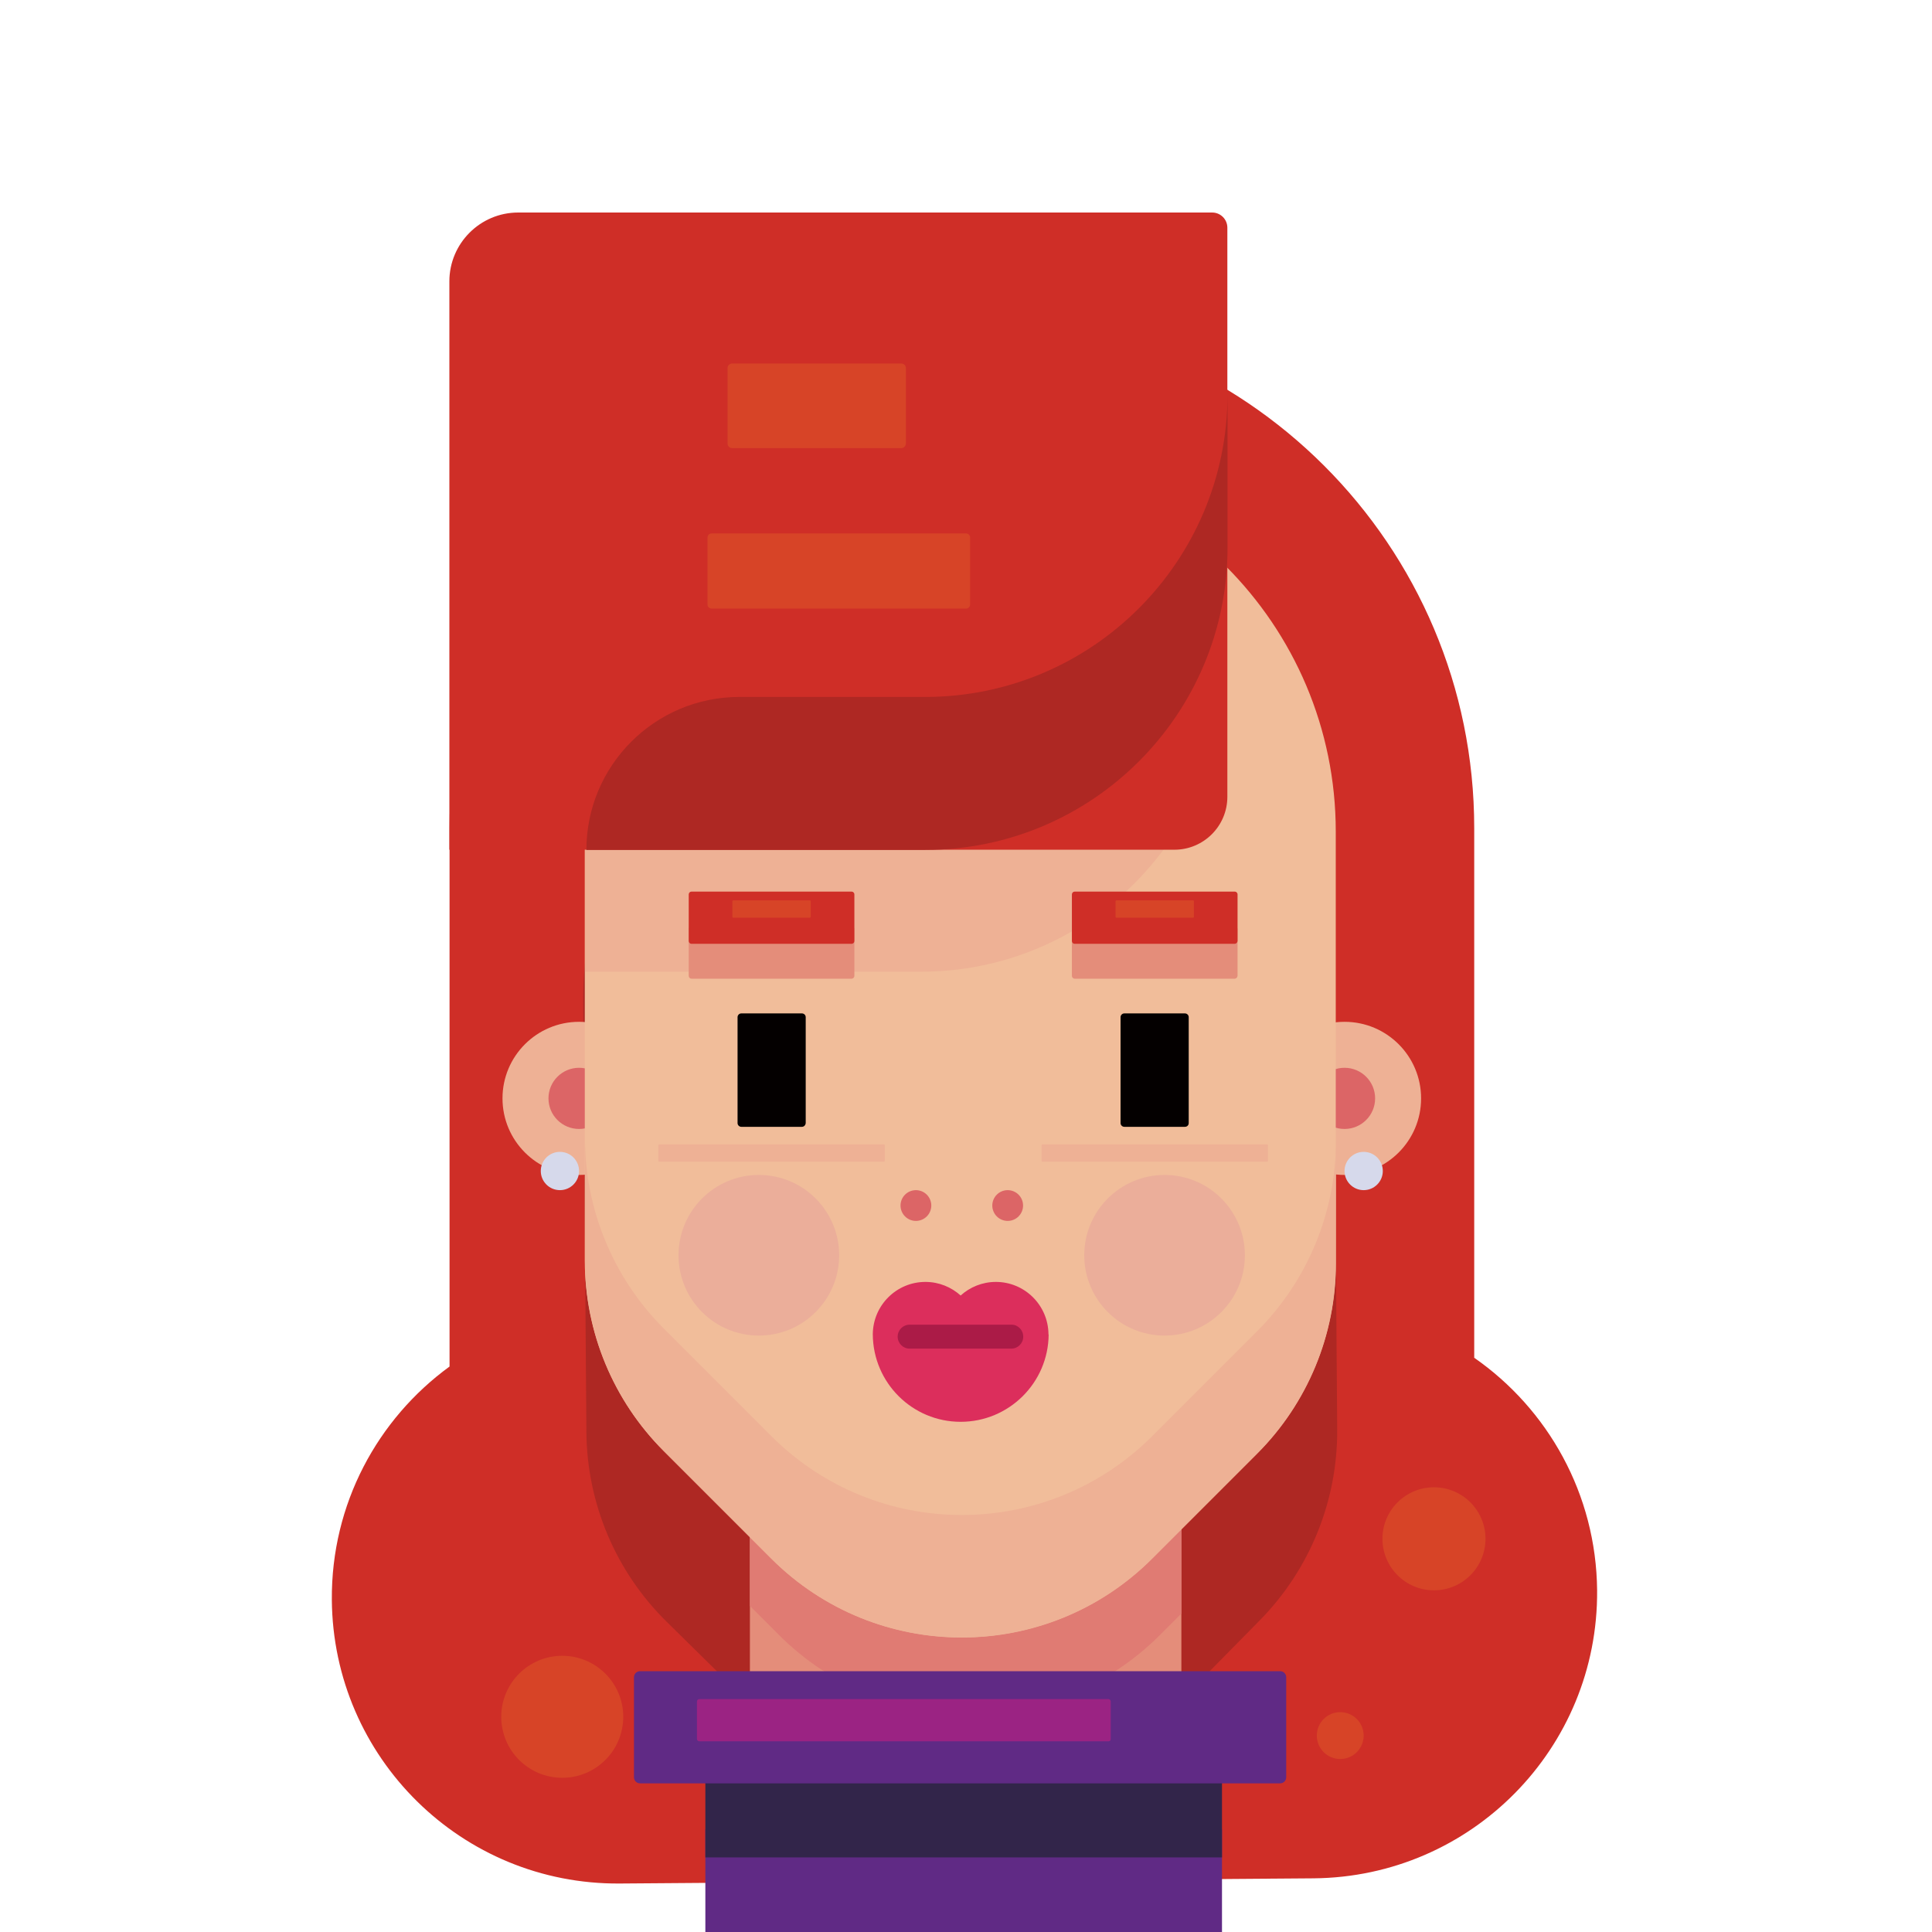 <?xml version="1.0" encoding="utf-8"?>
<!-- Generator: Adobe Illustrator 25.4.1, SVG Export Plug-In . SVG Version: 6.00 Build 0)  -->
<svg version="1.1" id="Layer_1" xmlns="http://www.w3.org/2000/svg" xmlns:xlink="http://www.w3.org/1999/xlink" x="0px" y="0px"
	 viewBox="0 0 1080 1080" style="enable-background:new 0 0 1080 1080;" xml:space="preserve">
<style type="text/css">
	.st0{fill:#CF2E27;}
	.st1{fill:#AE2823;}
	.st2{fill:#E48D7A;}
	.st3{fill:#E07B73;}
	.st4{fill:#602A85;}
	.st5{fill:#32254A;}
	.st6{fill:#852583;}
	.st7{fill:#9B2383;}
	.st8{fill:#EEB195;}
	.st9{fill:#DC6566;}
	.st10{fill:#D6D9EB;}
	.st11{fill:#F1BD9A;}
	.st12{fill:#DC2E5C;}
	.st13{fill:#AB1B47;}
	.st14{fill:#040000;}
	.st15{fill:#D74427;}
	.st16{fill:#EBAE9A;}
</style>
<g>
	<g>
		<path class="st0" d="M824.1,759V462.9c0-158.2-128.2-286.4-286.4-286.4h0c-158.2,0-286.4,128.2-286.4,286.4v301
			c-40.2,29.3-66.2,76.8-65.8,130.4v0c0.7,88.3,72.7,159.3,161,158.6l387.7-2.9c88.3-0.7,159.3-72.7,158.6-161v0
			C892.3,835.1,865.2,787.6,824.1,759z"/>
	</g>
	<g>
		<path class="st1" d="M747.5,799l-1.8-241.4c-0.9-115.9-95.5-209.2-211.4-208.3h0c-115.9,0.9-209.2,95.5-208.3,211.4l1.8,239.8
			c0.3,39.9,16.4,78.1,44.9,106.1l60.6,59.7c59.2,58.3,154.5,57.6,212.9-1.6l58.1-59C732.2,877.3,747.8,838.9,747.5,799z"/>
	</g>
	<g>
		<g>
			<g>
				<rect x="419.2" y="789.4" class="st2" width="241.2" height="286.7"/>
				<path class="st3" d="M419.2,789.4v108.3l16.3,16.3c58.8,58.8,154.1,58.8,212.9,0l12-12V789.4H419.2z"/>
			</g>
			<g>
				<rect x="394.3" y="1022.6" class="st4" width="288.8" height="123.8"/>
				<rect x="394.3" y="985.2" class="st5" width="288.8" height="53.1"/>
				<path class="st4" d="M715.6,934.2H357.8c-1.9,0-3.4,1.5-3.4,3.4v55.9c0,1.9,1.5,3.4,3.4,3.4h357.8c1.9,0,3.4-1.5,3.4-3.4v-55.9
					C719,935.7,717.5,934.2,715.6,934.2z"/>
				<rect x="394.3" y="1098.9" class="st6" width="288.8" height="47.5"/>
				<path class="st7" d="M619.7,973.4H390.9c-0.7,0-1.3-0.6-1.3-1.3v-21c0-0.7,0.6-1.3,1.3-1.3h228.7c0.7,0,1.3,0.6,1.3,1.3v21
					C621,972.8,620.4,973.4,619.7,973.4z"/>
			</g>
		</g>
		<g>
			<g>
				<g>
					<circle class="st8" cx="323.7" cy="614" r="42.8"/>
					<circle class="st9" cx="323.7" cy="614" r="17.1"/>
				</g>
				<g>
					<circle class="st8" cx="751.6" cy="614" r="42.8"/>
					<circle class="st9" cx="751.6" cy="614" r="17.1"/>
				</g>
			</g>
			<g>
				<circle class="st10" cx="313" cy="654.6" r="10.7"/>
				<circle class="st10" cx="762.3" cy="654.6" r="10.7"/>
			</g>
		</g>
		<path class="st11" d="M746.7,706.2V464.9c0-115.9-94-209.9-209.9-209.9h0c-115.9,0-209.9,94-209.9,209.9v239.8
			c0,39.9,15.9,78.2,44.1,106.4l60.1,60.1c58.8,58.8,154.1,58.8,212.9,0l58.6-58.6C730.9,784.4,746.7,746.1,746.7,706.2z"/>
		<path class="st8" d="M683.7,374.2v-40.2c0.9-5.6,1.6-11.4,2-17.2c-38-38.2-90.7-61.9-148.8-61.9h0c-115.9,0-209.9,94-209.9,209.9
			v78.4h187.8C608.1,543.2,683.7,467.6,683.7,374.2z"/>
		<path class="st8" d="M644.1,802.8c-58.8,58.8-154.1,58.8-212.9,0l-60.1-60.1c-28.2-28.2-44.1-66.5-44.1-106.4v68.5
			c0,39.9,15.9,78.2,44.1,106.4l60.1,60.1c58.8,58.8,154.1,58.8,212.9,0l58.6-58.6c28.2-28.2,44.1-66.5,44.1-106.4v-68.5
			c0,39.9-15.9,78.2-44.1,106.4L644.1,802.8z"/>
		<g>
			<g>
				<path class="st12" d="M586.1,745.9c0-0.1,0-0.1,0-0.2h0c-0.2-16.1-13.3-29.1-29.4-29.1c-7.6,0-14.5,2.9-19.7,7.6
					c-5.2-4.7-12.1-7.6-19.7-7.6c-16.1,0-29.2,13-29.4,29.1h0c0,0.1,0,0.1,0,0.2c0,0,0,0.1,0,0.1l0,0c0.2,27,22.1,48.8,49.1,48.8
					c27,0,49-21.8,49.2-48.8l0,0C586.1,746,586.1,746,586.1,745.9z"/>
			</g>
			<path class="st13" d="M572,747.2c0,3.7-3,6.7-6.7,6.7h-56.8c-3.7,0-6.7-3-6.7-6.7l0,0c0-3.7,3-6.7,6.7-6.7h56.8
				C569,740.4,572,743.5,572,747.2L572,747.2z"/>
		</g>
		<g>
			<g>
				<g>
					<path class="st14" d="M448.3,629.9h-33.9c-1.1,0-2.1-0.9-2.1-2.1v-59.2c0-1.1,0.9-2.1,2.1-2.1h33.9c1.1,0,2.1,0.9,2.1,2.1v59.2
						C450.3,629,449.4,629.9,448.3,629.9z"/>
				</g>
				<path class="st2" d="M476,547.1h-89.4c-0.9,0-1.6-0.7-1.6-1.6v-26.1c0-0.9,0.7-1.6,1.6-1.6H476c0.9,0,1.6,0.7,1.6,1.6v26.1
					C477.6,546.4,476.9,547.1,476,547.1z"/>
				<g>
					<path class="st0" d="M476,527.6h-89.4c-0.9,0-1.6-0.7-1.6-1.6V500c0-0.9,0.7-1.6,1.6-1.6H476c0.9,0,1.6,0.7,1.6,1.6v26.1
						C477.6,526.9,476.9,527.6,476,527.6z"/>
				</g>
				<path class="st15" d="M452.7,513h-42.8c-0.3,0-0.5-0.2-0.5-0.5v-8.7c0-0.3,0.2-0.5,0.5-0.5h42.8c0.3,0,0.5,0.2,0.5,0.5v8.7
					C453.2,512.8,453,513,452.7,513z"/>
				<path class="st8" d="M494.1,649.4H368.5c-0.3,0-0.5-0.2-0.5-0.5v-8.7c0-0.3,0.2-0.5,0.5-0.5h125.6c0.3,0,0.5,0.2,0.5,0.5v8.7
					C494.6,649.2,494.4,649.4,494.1,649.4z"/>
			</g>
			<g>
				<g>
					<path class="st14" d="M662.4,629.9h-33.9c-1.1,0-2.1-0.9-2.1-2.1v-59.2c0-1.1,0.9-2.1,2.1-2.1h33.9c1.1,0,2.1,0.9,2.1,2.1v59.2
						C664.5,629,663.6,629.9,662.4,629.9z"/>
				</g>
				<path class="st2" d="M690.2,547.1h-89.4c-0.9,0-1.6-0.7-1.6-1.6v-26.1c0-0.9,0.7-1.6,1.6-1.6h89.4c0.9,0,1.6,0.7,1.6,1.6v26.1
					C691.7,546.4,691,547.1,690.2,547.1z"/>
				<g>
					<path class="st0" d="M690.2,527.6h-89.4c-0.9,0-1.6-0.7-1.6-1.6V500c0-0.9,0.7-1.6,1.6-1.6h89.4c0.9,0,1.6,0.7,1.6,1.6v26.1
						C691.7,526.9,691,527.6,690.2,527.6z"/>
				</g>
				<path class="st15" d="M666.9,513h-42.8c-0.3,0-0.5-0.2-0.5-0.5v-8.7c0-0.3,0.2-0.5,0.5-0.5h42.8c0.3,0,0.5,0.2,0.5,0.5v8.7
					C667.4,512.8,667.2,513,666.9,513z"/>
				<path class="st8" d="M708.3,649.4H582.7c-0.3,0-0.5-0.2-0.5-0.5v-8.7c0-0.3,0.2-0.5,0.5-0.5h125.6c0.3,0,0.5,0.2,0.5,0.5v8.7
					C708.8,649.2,708.6,649.4,708.3,649.4z"/>
			</g>
		</g>
		<g>
			<circle class="st9" cx="512" cy="673.9" r="8.6"/>
			<circle class="st9" cx="563.3" cy="673.9" r="8.6"/>
		</g>
		<circle class="st16" cx="424.2" cy="701.7" r="44.9"/>
		<circle class="st16" cx="651" cy="701.7" r="44.9"/>
	</g>
	<g>
		<path class="st0" d="M677.6,118.8H289.7c-21.3,0-38.5,17.3-38.5,38.5v317.7h405.3c16.3,0,29.6-13.2,29.6-29.6V127.3
			C686.1,122.6,682.3,118.8,677.6,118.8z"/>
	</g>
	<g>
		<path class="st1" d="M517.1,389.6H413.3c-47.2,0-85.5,38.3-85.5,85.5l-4.5,0h193.9c93.3,0,169-75.7,169-169v-85.5
			C686.1,313.9,610.4,389.6,517.1,389.6z"/>
	</g>
	<g>
		<circle class="st15" cx="801.6" cy="860.2" r="28.8"/>
		<circle class="st15" cx="314.3" cy="959.7" r="34.1"/>
		<circle class="st15" cx="749.2" cy="970.2" r="13.1"/>
	</g>
	<path class="st15" d="M540,340.2H397.8c-1.3,0-2.3-1-2.3-2.3v-37.4c0-1.3,1-2.3,2.3-2.3H540c1.3,0,2.3,1,2.3,2.3v37.4
		C542.3,339.2,541.2,340.2,540,340.2z"/>
	<path class="st15" d="M503.8,250.5h-94.5c-1.4,0-2.6-1.1-2.6-2.6v-42.1c0-1.4,1.1-2.6,2.6-2.6h94.5c1.4,0,2.6,1.1,2.6,2.6V248
		C506.3,249.4,505.2,250.5,503.8,250.5z"/>
</g>
</svg>

